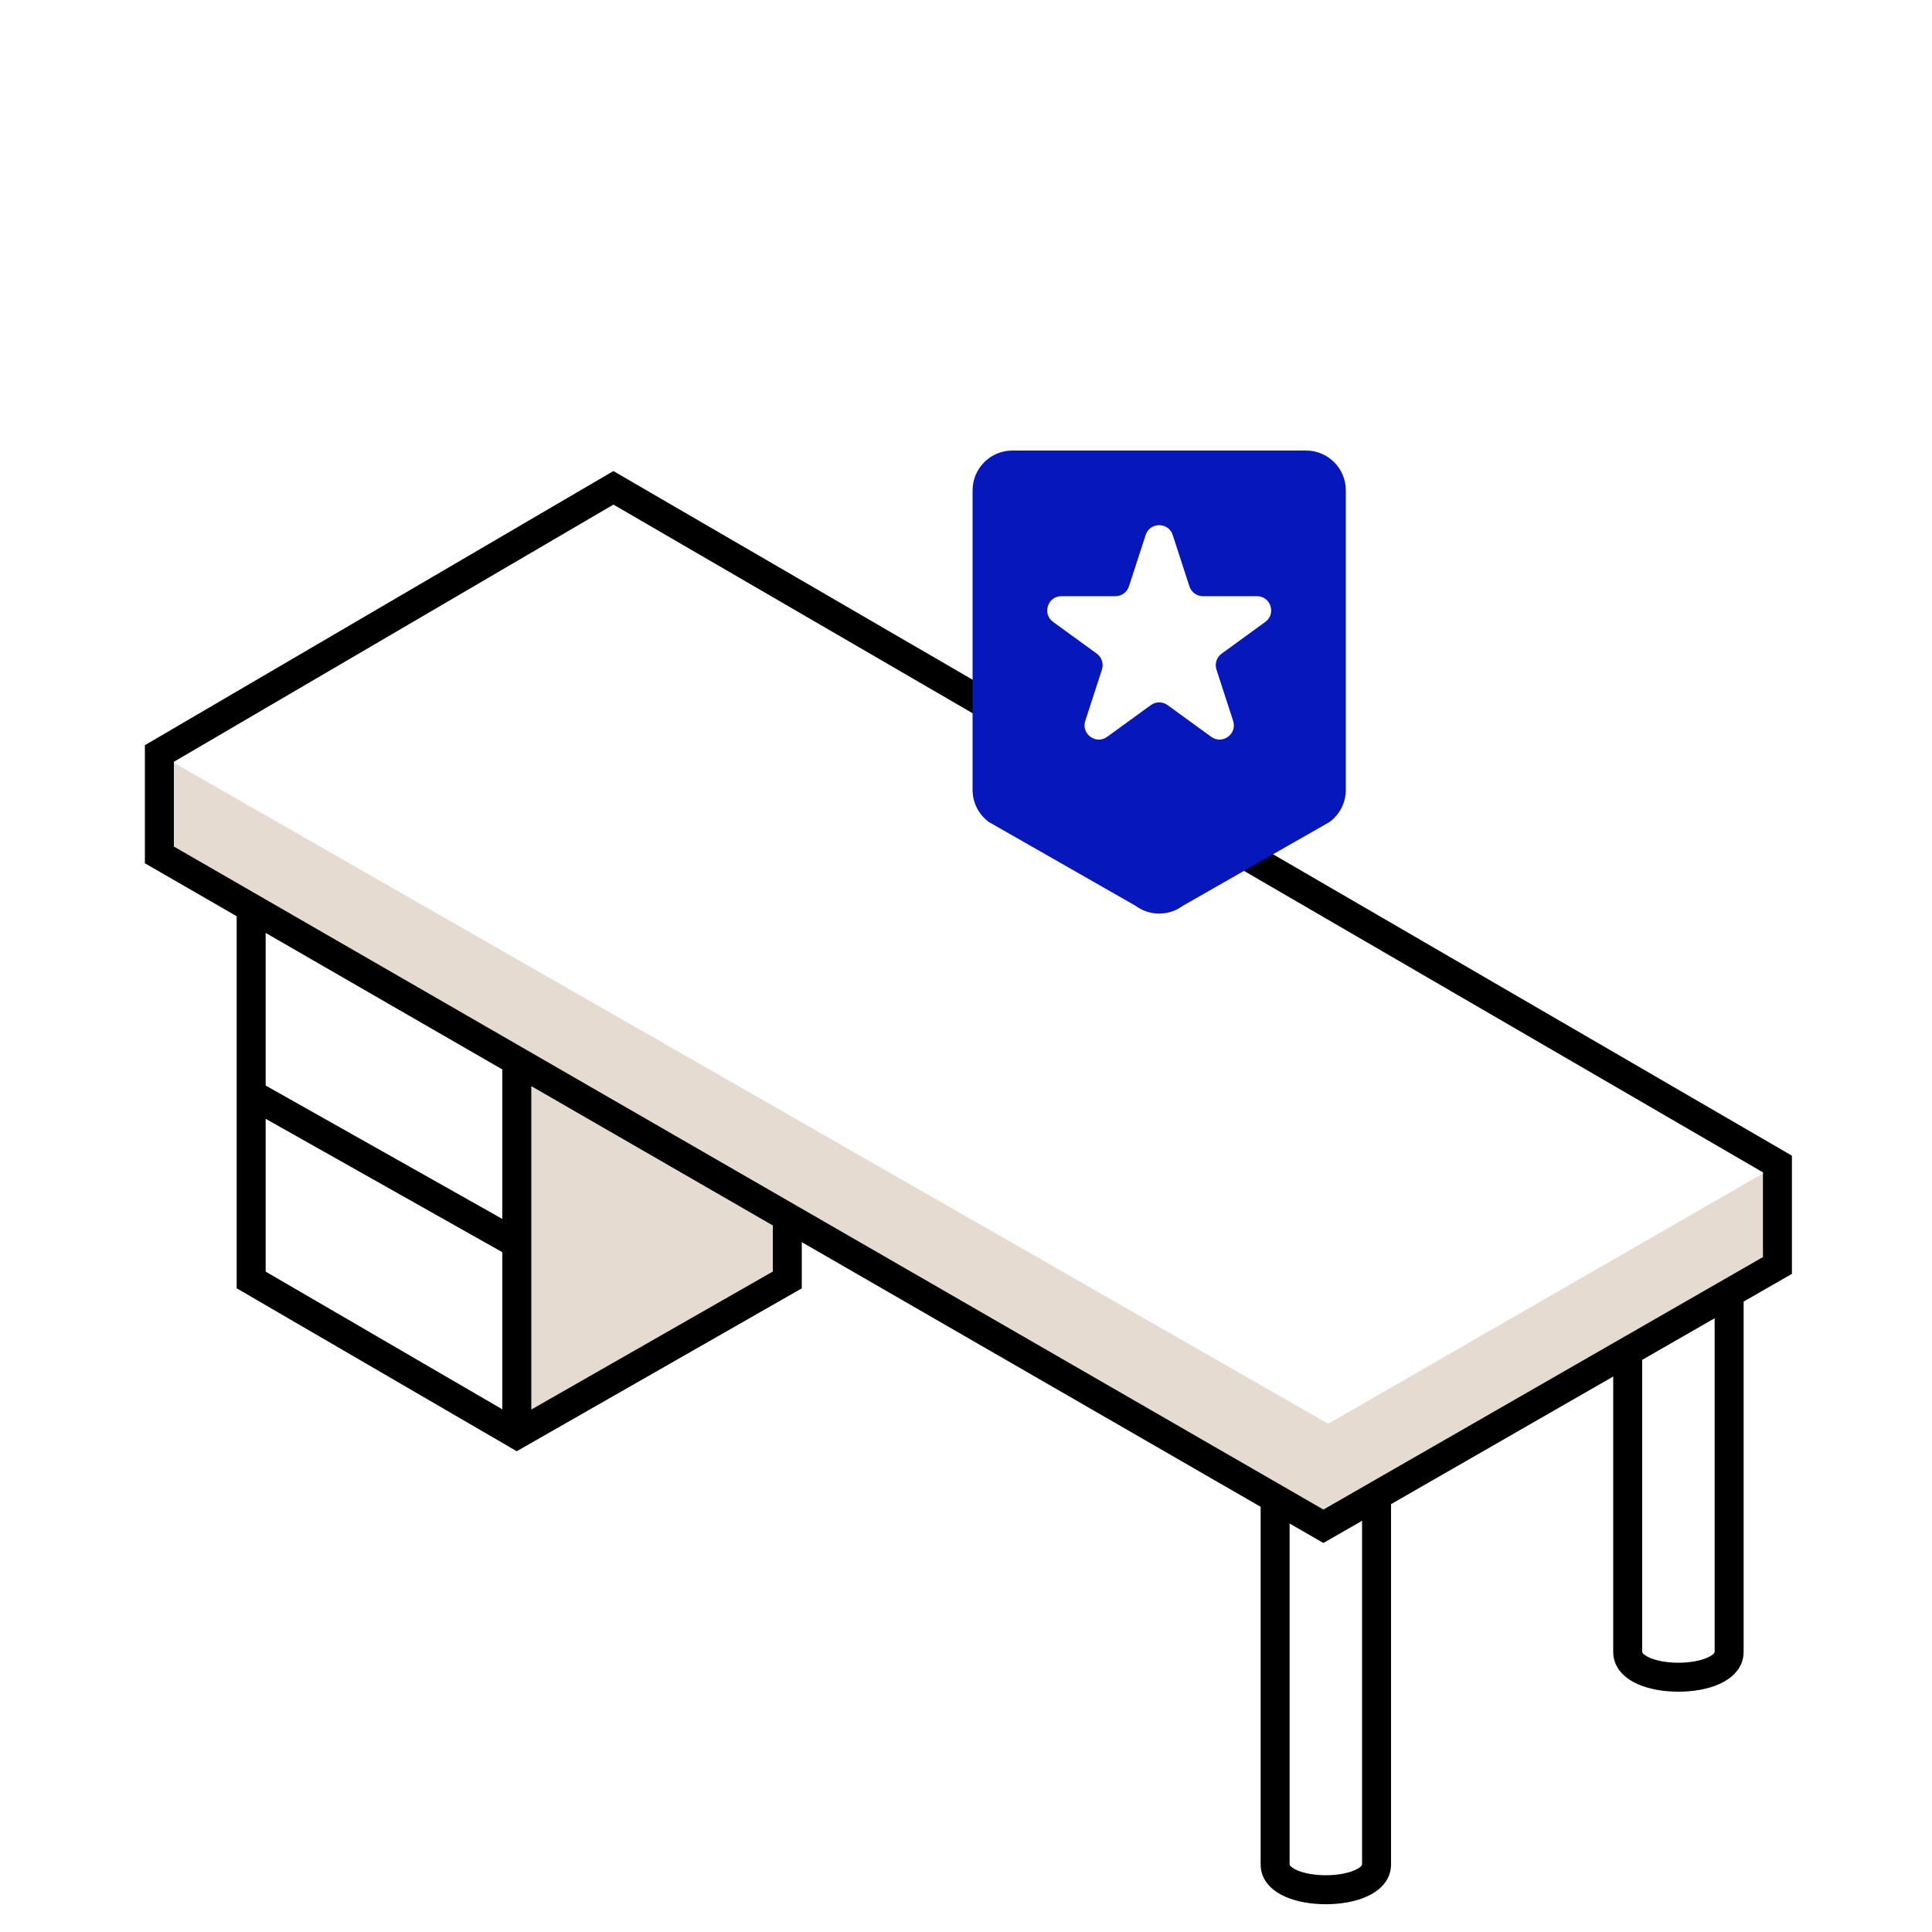 <?xml version="1.0" encoding="UTF-8" standalone="no"?>
<!-- Created with Keyshape -->
<svg xmlns="http://www.w3.org/2000/svg" width="200" height="200" viewBox="0 0 200 200" fill="none">
    <style>
@keyframes a0_t { 0% { transform: translate(0px,-2.002px); animation-timing-function: cubic-bezier(0.42,0,0.58,1); } 50% { transform: translate(0px,-40px); animation-timing-function: cubic-bezier(0.42,0,0.58,1); } 100% { transform: translate(0px,-2.002px); } }
    </style>
    <path d="M15.488,77.529L16.512,88.471L53.5,108.513L53.5,147.5L81.5,132.5L82.133,124.907L137.506,156.612L183.996,129.966L185.004,120.034L137.494,147.388L15.488,77.529Z" fill="#E5DBD0" transform="translate(100.246,117.07) translate(-100.246,-117.07)"/>
    <path fill-rule="evenodd" clip-rule="evenodd" d="M63.497,48.764L185.5,119.637L185.5,131.868L180.5,134.741L180.5,171C180.5,172.769,179.151,173.814,177.969,174.339C176.735,174.888,175.199,175.125,173.75,175.125C172.301,175.125,170.765,174.888,169.531,174.339C168.349,173.814,167,172.769,167,171L167,142.496L144,155.709L144,193C144,194.769,142.651,195.814,141.469,196.339C140.235,196.888,138.699,197.125,137.25,197.125C135.801,197.125,134.265,196.888,133.031,196.339C131.849,195.814,130.5,194.769,130.5,193L130.5,155.983L83,128.586L83,133.37L53.493,150.231L24.5,133.363L24.5,94.846L15,89.367L15,77.14L63.497,48.764ZM27.5,96.576L27.5,112.374L52,126.183L52,110.707L27.5,96.576ZM55,112.437L55,145.915L80,131.63L80,126.856L55,112.437ZM170,140.772L177.5,136.464L177.5,171.001C177.5,171.028,177.5,171.069,177.42,171.161C177.32,171.275,177.115,171.436,176.75,171.598C176.015,171.925,174.926,172.125,173.75,172.125C172.574,172.125,171.485,171.925,170.75,171.598C170.385,171.436,170.18,171.275,170.08,171.161C170,171.069,170,171.027,170,171L170,140.772ZM136.999,159.731L141,157.432L141,193.001C141,193.028,141,193.069,140.92,193.161C140.82,193.275,140.615,193.436,140.25,193.598C139.515,193.925,138.426,194.125,137.25,194.125C136.074,194.125,134.985,193.925,134.25,193.598C133.885,193.436,133.68,193.275,133.58,193.161C133.5,193.069,133.5,193.027,133.5,193L133.5,157.713L136.999,159.731ZM63.503,52.236L18,78.86L18,87.633L137.001,156.269L182.5,130.132L182.5,121.363L63.503,52.236ZM52,129.626L52,145.892L27.5,131.637L27.5,115.817L52,129.626Z" fill="black" transform="translate(100.25,122.944) translate(-100.25,-122.944)"/>
    <path fill-rule="evenodd" clip-rule="evenodd" d="M139.319,52.763C139.319,50.487,137.474,48.642,135.198,48.642L104.802,48.642C102.526,48.642,100.681,50.487,100.681,52.763L100.681,83.773C100.681,85.079,101.3,86.307,102.349,87.085L117.546,95.766C119.004,96.846,120.996,96.846,122.454,95.766L137.651,87.085C138.7,86.307,139.319,85.079,139.319,83.773L139.319,52.763ZM113.538,69.668L109.018,66.384C107.864,65.545,108.456,63.719,109.884,63.719L115.47,63.719C116.109,63.719,116.675,63.307,116.87,62.7L118.597,57.388C119.04,56.03,120.96,56.03,121.401,57.388L123.127,62.7C123.323,63.307,123.891,63.719,124.528,63.719L130.116,63.719C131.544,63.719,132.135,65.545,130.981,66.384L126.463,69.668C125.945,70.043,125.729,70.708,125.927,71.314L127.653,76.629C128.093,77.986,126.54,79.115,125.385,78.276L120.865,74.993C120.349,74.617,119.651,74.617,119.135,74.993L114.614,78.276C113.46,79.115,111.905,77.986,112.347,76.629L114.073,71.314C114.27,70.708,114.055,70.043,113.538,69.668Z" fill="#0618BB" transform="translate(120,70.607) translate(-120,-72.609)" style="animation: 1s linear infinite both a0_t;"/>
</svg>
